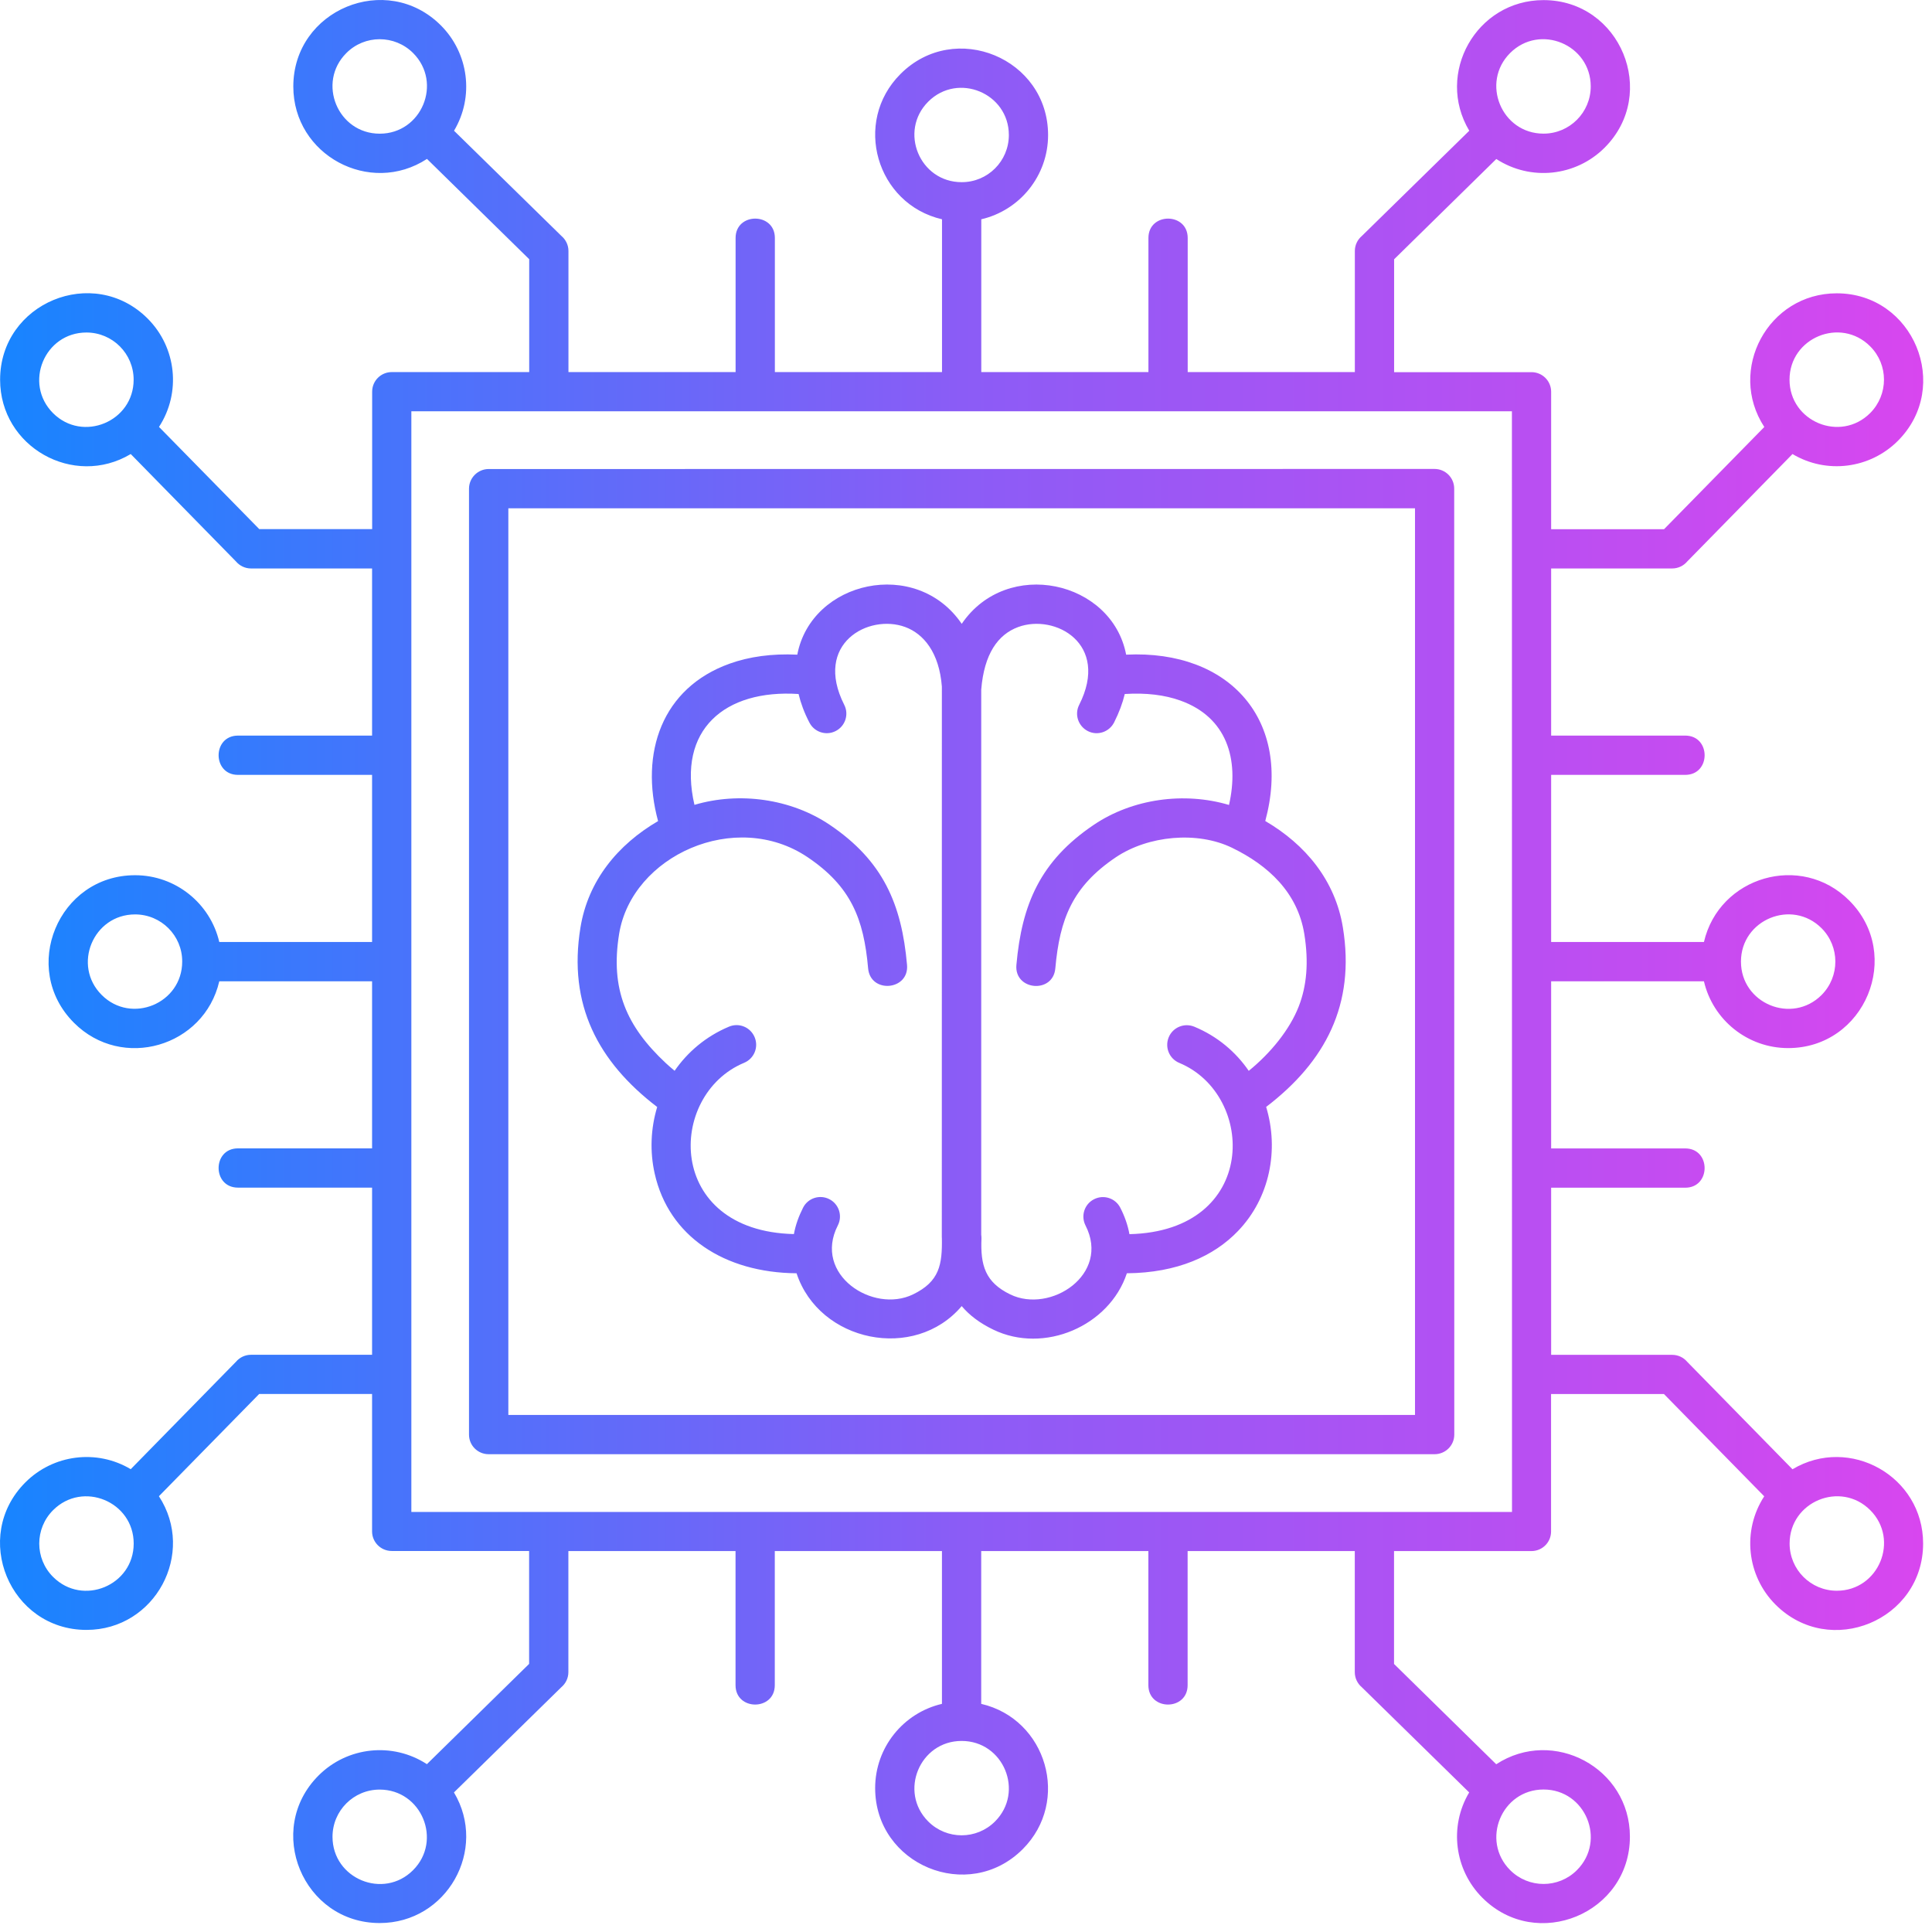 <?xml version="1.0" encoding="UTF-8" standalone="no"?><!DOCTYPE svg PUBLIC "-//W3C//DTD SVG 1.1//EN" "http://www.w3.org/Graphics/SVG/1.1/DTD/svg11.dtd"><svg width="100%" height="100%" viewBox="0 0 94 94" version="1.1" xmlns="http://www.w3.org/2000/svg" xmlns:xlink="http://www.w3.org/1999/xlink" xml:space="preserve" xmlns:serif="http://www.serif.com/" style="fill-rule:evenodd;clip-rule:evenodd;stroke-linejoin:round;stroke-miterlimit:2;"><path d="M77.396,4.205c-0,-2.039 -2.477,-3.067 -3.922,-1.625c-1.441,1.441 -0.418,3.922 1.625,3.922c1.269,-0 2.297,-1.028 2.297,-2.297Zm-59.293,43.539l-7.434,-0c-0.738,3.187 -4.73,4.363 -7.07,2.019c-2.645,-2.644 -0.762,-7.18 2.973,-7.18c1.976,0 3.66,1.372 4.097,3.25l7.434,0l-0,-8.132l-6.523,-0c-1.258,-0 -1.258,-1.911 -0,-1.911l6.523,0l-0,-8.132l-5.891,-0c-0.293,-0 -0.554,-0.133 -0.73,-0.34l-5.121,-5.227c-2.781,1.66 -6.356,-0.344 -6.356,-3.617c0,-3.734 4.536,-5.617 7.18,-2.973c1.402,1.403 1.637,3.602 0.551,5.27l4.879,4.973l5.492,-0l-0,-6.688c-0,-0.527 0.426,-0.953 0.957,-0.953l6.684,-0l-0,-5.492l-4.973,-4.879c-2.777,1.812 -6.504,-0.18 -6.504,-3.524c-0,-3.734 4.535,-5.617 7.18,-2.972c1.355,1.355 1.629,3.469 0.64,5.125l5.227,5.121c0.207,0.176 0.34,0.437 0.34,0.73l-0,5.891l8.132,-0l0,-6.524c0,-1.257 1.911,-1.257 1.911,0l-0,6.524l8.132,-0l0,-7.434c-3.187,-0.738 -4.363,-4.73 -2.019,-7.07c2.644,-2.645 7.18,-0.762 7.18,2.973c-0,1.976 -1.371,3.66 -3.25,4.097l-0,7.434l8.132,-0l0,-6.523c0,-1.258 1.911,-1.258 1.911,-0l-0,6.523l8.132,-0l0,-5.891c0,-0.293 0.133,-0.554 0.34,-0.73l5.227,-5.121c-1.66,-2.781 0.34,-6.356 3.613,-6.356c3.735,0 5.617,4.536 2.973,7.18c-1.402,1.402 -3.602,1.637 -5.27,0.551l-4.972,4.879l-0,5.492l6.683,-0c0.528,-0 0.957,0.426 0.957,0.953l0,6.688l5.493,-0l4.878,-4.973c-1.812,-2.777 0.18,-6.504 3.524,-6.504c3.734,-0 5.617,4.535 2.973,7.18c-1.356,1.355 -3.469,1.629 -5.125,0.64l-5.122,5.227c-0.175,0.207 -0.437,0.34 -0.73,0.34l-5.891,-0l0,8.132l6.524,0c1.258,0 1.258,1.911 -0,1.911l-6.524,-0l0,8.132l7.434,0c0.738,-3.187 4.73,-4.363 7.07,-2.019c2.645,2.644 0.762,7.18 -2.972,7.18c-1.977,-0 -3.661,-1.371 -4.098,-3.25l-7.434,-0l0,8.132l6.524,0c1.257,0 1.257,1.911 -0,1.911l-6.524,-0l0,8.132l5.891,0c0.293,0 0.555,0.133 0.73,0.34l5.121,5.227c2.782,-1.66 6.356,0.34 6.356,3.613c-0,3.735 -4.535,5.617 -7.18,2.973c-1.402,-1.402 -1.636,-3.602 -0.551,-5.27l-4.878,-4.976l-5.493,-0l0,6.687c0,0.528 -0.425,0.953 -0.957,0.953l-6.683,0l-0,5.493l4.972,4.879c2.778,-1.813 6.504,0.179 6.504,3.523c0,3.734 -4.535,5.617 -7.179,2.973c-1.356,-1.356 -1.629,-3.469 -0.641,-5.125l-5.227,-5.121c-0.207,-0.176 -0.339,-0.438 -0.339,-0.731l-0,-5.891l-8.133,0l-0,6.524c-0,1.258 -1.91,1.258 -1.91,-0l-0,-6.524l-8.133,0l-0,7.434c3.187,0.738 4.359,4.731 2.019,7.07c-2.644,2.645 -7.179,0.762 -7.179,-2.972c-0,-1.977 1.371,-3.661 3.25,-4.098l-0,-7.434l-8.133,0l-0,6.524c-0,1.258 -1.91,1.258 -1.91,-0l-0,-6.524l-8.133,0l-0,5.891c-0,0.293 -0.133,0.555 -0.34,0.73l-5.227,5.122c1.661,2.781 -0.34,6.355 -3.613,6.355c-3.734,0 -5.617,-4.539 -2.973,-7.18c1.403,-1.402 3.602,-1.636 5.27,-0.55l4.973,-4.879l-0,-5.493l-6.684,0c-0.527,0 -0.957,-0.425 -0.957,-0.953l-0,-6.687l-5.492,-0l-4.879,4.976c1.812,2.778 -0.18,6.504 -3.524,6.504c-3.734,0 -5.617,-4.535 -2.972,-7.179c1.355,-1.356 3.469,-1.629 5.125,-0.641l5.121,-5.227c0.176,-0.207 0.437,-0.339 0.73,-0.339l5.891,-0l-0,-8.133l-6.524,-0c-1.257,-0 -1.257,-1.91 0,-1.91l6.524,-0l-0,-8.129Zm-11.531,-3.254c-2.039,-0 -3.067,2.476 -1.625,3.918c1.441,1.441 3.918,0.418 3.918,-1.625c0.004,-1.266 -1.024,-2.293 -2.293,-2.293Zm-3.988,32.235c1.441,1.441 3.921,0.418 3.921,-1.625c0,-2.039 -2.476,-3.067 -3.921,-1.625c-0.899,0.898 -0.899,2.355 -0,3.25Zm1.621,-60.547c-2.039,-0 -3.067,2.476 -1.625,3.922c1.441,1.441 3.922,0.414 3.922,-1.625c-0,-1.27 -1.028,-2.297 -2.297,-2.297Zm84.422,28.984c-1.442,-1.442 -3.922,-0.418 -3.922,1.625c-0,2.039 2.476,3.066 3.922,1.625c0.894,-0.899 0.894,-2.352 -0,-3.25Zm0.742,32.234c2.039,-0 3.066,-2.477 1.625,-3.922c-1.442,-1.442 -3.922,-0.418 -3.922,1.625c-0,1.269 1.027,2.297 2.297,2.297Zm1.621,-60.547c-1.441,-1.442 -3.922,-0.418 -3.922,1.625c0,2.039 2.477,3.066 3.922,1.625c0.898,-0.899 0.898,-2.356 -0,-3.25Zm-42.578,71.773c1.441,-1.442 0.418,-3.918 -1.625,-3.918c-2.039,-0 -3.066,2.476 -1.625,3.918c0.898,0.898 2.352,0.898 3.25,-0Zm-32.234,0.746c-0,2.039 2.477,3.066 3.918,1.625c1.441,-1.442 0.418,-3.922 -1.625,-3.922c-1.266,-0 -2.293,1.027 -2.293,2.297Zm60.547,1.621c1.441,-1.442 0.418,-3.922 -1.625,-3.922c-2.039,-0 -3.066,2.477 -1.625,3.922c0.898,0.898 2.355,0.898 3.25,-0Zm-37.871,-57.223c-3.594,-0.235 -5.914,1.742 -5.066,5.394c2.179,-0.648 4.691,-0.3 6.574,0.965c2.609,1.758 3.508,3.871 3.769,6.821c0.11,1.246 -1.785,1.414 -1.894,0.164c-0.211,-2.403 -0.832,-3.981 -2.942,-5.403c-3.507,-2.363 -8.554,-0.074 -9.172,3.731c-0.437,2.695 0.356,4.496 2.274,6.289c0.133,0.125 0.277,0.246 0.426,0.371c0.632,-0.914 1.523,-1.676 2.648,-2.148c0.488,-0.204 1.043,0.027 1.246,0.515c0.203,0.488 -0.027,1.043 -0.515,1.246c-3.754,1.563 -3.844,8.184 2.425,8.332c0.082,-0.453 0.243,-0.883 0.446,-1.285c0.238,-0.469 0.812,-0.652 1.277,-0.414c0.469,0.238 0.652,0.813 0.414,1.277c-1.223,2.395 1.711,4.305 3.66,3.356c1.289,-0.625 1.426,-1.445 1.402,-2.762l-0.003,0l0.003,-26.809c-0.128,-1.656 -0.886,-2.566 -1.781,-2.898c-1.785,-0.66 -4.476,0.804 -2.969,3.785c0.239,0.469 0.047,1.043 -0.421,1.277c-0.469,0.239 -1.043,0.047 -1.278,-0.422c-0.25,-0.48 -0.418,-0.941 -0.523,-1.382l-0,-0Zm-3.352,-1.477c-3.3,1.18 -4.382,4.348 -3.484,7.66c-1.953,1.141 -3.406,2.891 -3.777,5.184c-0.61,3.746 0.851,6.523 3.734,8.727c-0.316,1.047 -0.363,2.168 -0.121,3.242c0.684,3.051 3.387,4.82 6.902,4.848c1.102,3.347 5.742,4.308 8.035,1.597c0.375,0.446 0.879,0.828 1.536,1.145c2.472,1.199 5.652,-0.172 6.5,-2.742c2.457,-0.02 4.242,-0.84 5.406,-2.055c1.551,-1.613 2.004,-3.949 1.371,-6.039c2.883,-2.203 4.344,-4.981 3.734,-8.727c-0.371,-2.293 -1.824,-4.043 -3.777,-5.183c1.32,-4.875 -1.707,-8.34 -6.769,-8.094c-0.688,-3.598 -5.793,-4.746 -8,-1.5c-2.211,-3.25 -7.317,-2.094 -8,1.5c-1.239,-0.059 -2.34,0.097 -3.29,0.437l0,0Zm21.93,1.797c-0.757,-0.273 -1.668,-0.387 -2.707,-0.32c-0.105,0.441 -0.277,0.902 -0.519,1.383c-0.238,0.468 -0.809,0.66 -1.277,0.422c-0.469,-0.239 -0.661,-0.809 -0.422,-1.278c1.507,-2.98 -1.184,-4.445 -2.969,-3.785c-0.992,0.367 -1.656,1.313 -1.797,3.043l-0,26.523c0.008,0.059 0.012,0.121 0.012,0.184c-0.055,1.308 0.183,2.132 1.402,2.722c1.949,0.946 4.883,-0.965 3.66,-3.355c-0.238,-0.469 -0.055,-1.039 0.414,-1.277c0.469,-0.239 1.039,-0.055 1.278,0.414c0.207,0.402 0.363,0.836 0.445,1.285c6.281,-0.149 6.172,-6.774 2.426,-8.332c-0.489,-0.203 -0.715,-0.758 -0.516,-1.246c0.203,-0.489 0.758,-0.715 1.246,-0.516c1.129,0.469 2.02,1.231 2.649,2.148c1.066,-0.867 1.992,-2.003 2.433,-3.136c0.387,-0.996 0.492,-2.141 0.27,-3.524c-0.328,-2.019 -1.754,-3.339 -3.52,-4.195c-1.683,-0.816 -4.07,-0.598 -5.652,0.465c-2.11,1.422 -2.727,3 -2.942,5.402c-0.109,1.25 -2.003,1.082 -1.894,-0.164c0.262,-2.949 1.16,-5.062 3.769,-6.82c1.883,-1.27 4.395,-1.613 6.575,-0.965c0.511,-2.234 -0.114,-4.273 -2.364,-5.078l0,0Zm-8.347,-27.516c-0,-2.039 -2.477,-3.066 -3.922,-1.625c-1.442,1.442 -0.418,3.918 1.625,3.918c1.269,0.004 2.297,-1.023 2.297,-2.293Zm-32.234,-3.988c-1.442,1.441 -0.418,3.922 1.625,3.922c2.039,-0 3.066,-2.477 1.625,-3.922c-0.899,-0.899 -2.356,-0.899 -3.25,-0Zm6.925,20.238c-0.527,-0 -0.957,0.43 -0.957,0.957l0,46.023c0,0.527 0.426,0.953 0.957,0.953l46.023,0c0.528,0 0.958,-0.426 0.958,-0.953l-0.004,-46.027c-0,-0.527 -0.426,-0.957 -0.957,-0.957l-46.02,0.004Zm45.07,1.91l-44.113,0l0,44.113l44.113,0l0,-44.113Zm4.715,-4.719l-53.547,0l0,53.551l53.551,0l-0.004,-53.551Z" style="fill:url(#_Linear1);"/><defs><linearGradient id="_Linear1" x1="0" y1="0" x2="1" y2="0" gradientUnits="userSpaceOnUse" gradientTransform="matrix(93.574,0,0,90.955,-0,47.01)"><stop offset="0" style="stop-color:#1685ff;stop-opacity:1"/><stop offset="0.5" style="stop-color:#8b5cf6;stop-opacity:1"/><stop offset="1" style="stop-color:#d946ef;stop-opacity:1"/></linearGradient></defs></svg>